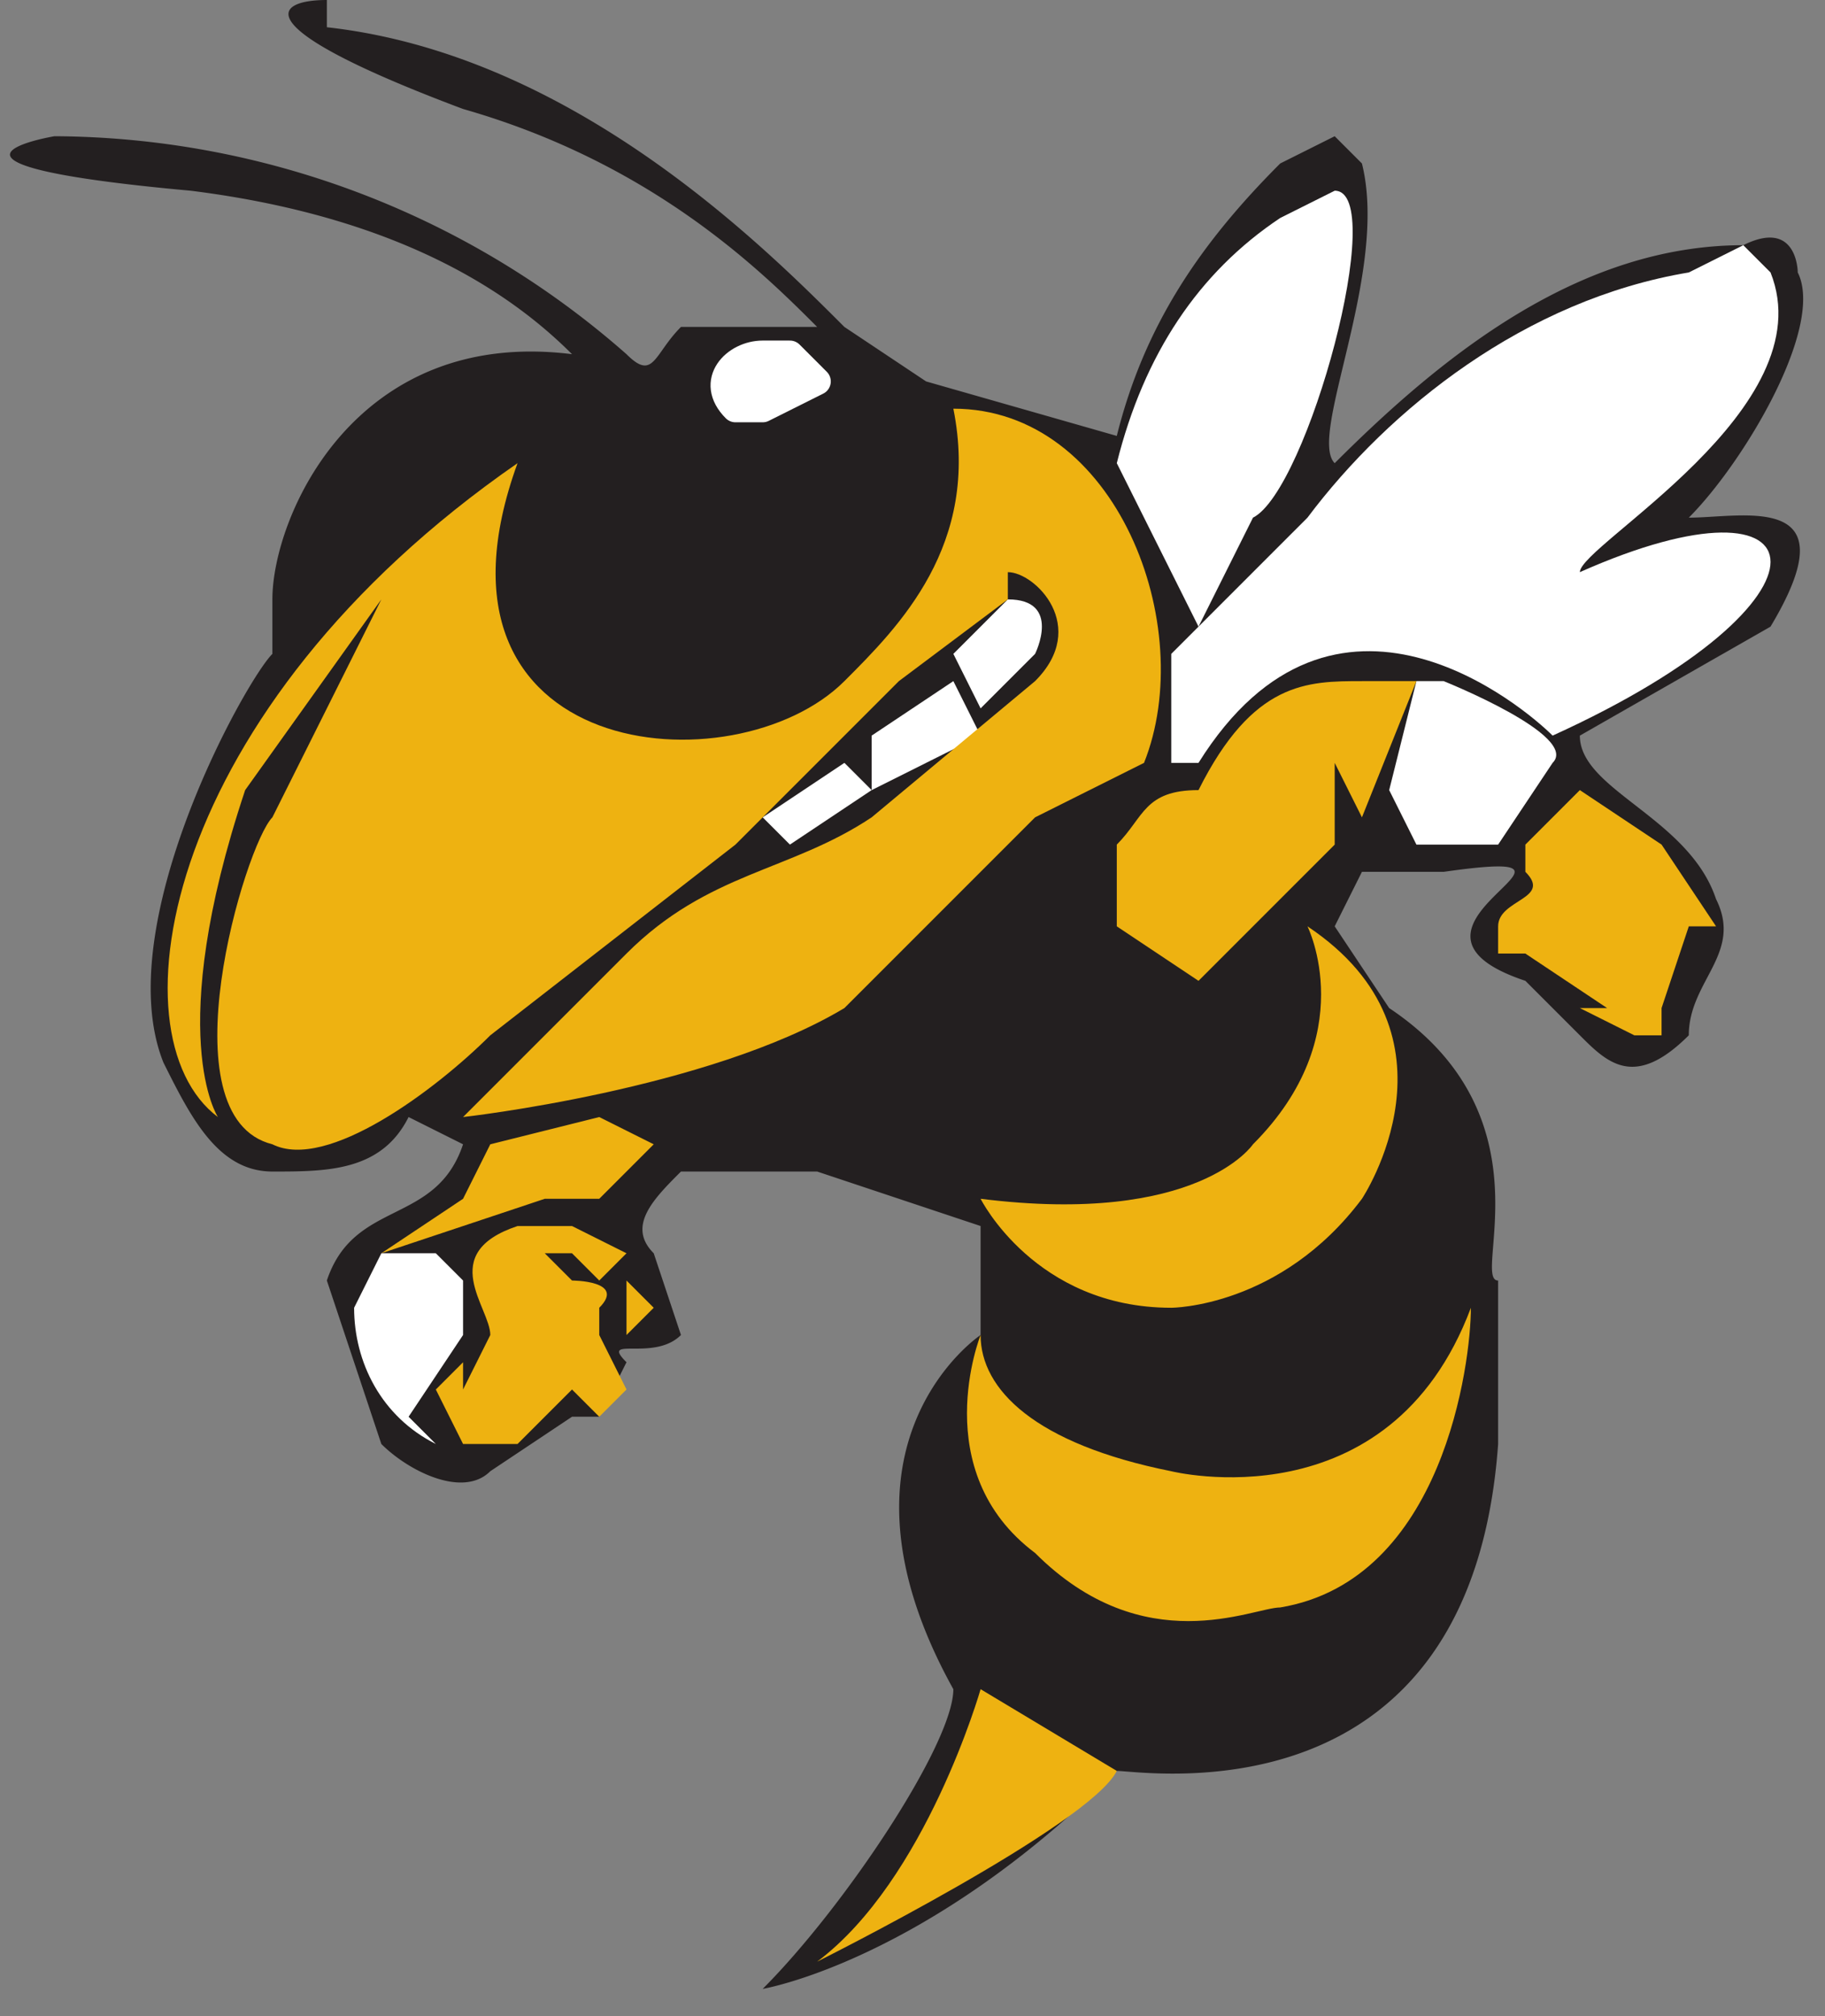<svg xmlns="http://www.w3.org/2000/svg" height="74" width="67"><rect width="100%" height="100%" fill="#808080" stroke="none"/><path d="M12 0c-2 0-3 1 5 4 7 2 11 6 13 8h-5c-1 1-1 2-2 1A32 32 0 0 0 2 5s-6 1 5 2c8 1 12 4 14 6-8-1-11 6-11 9v2c-1 1-6 10-4 15 1 2 2 4 4 4s4 0 5-2l2 1c-1 3-4 2-5 5l2 6c1 1 3 2 4 1l3-2h1l1-2c-1-1 1 0 2-1l-1-3c-1-1 0-2 1-3h5l6 2v4s-6 4-1 13c0 2-4 8-7 11 0 0 6-1 13-8 1 0 13 2 14-12v-6c-1 0 2-6-4-10l-2-3 1-2h3c7-1-3 2 3 4l2 2c1 1 2 2 4 0 0-2 2-3 1-5-1-3-5-4-5-6l7-4c3-5-1-4-3-4 2-2 5-7 4-9 0 0 0-2-2-1-6 0-11 4-15 8-1-1 2-7 1-11l-1-1-2 1c-3 3-5 6-6 10l-7-2-3-2C28 9 21 2 12 1V0z" fill="#231f20"/><path d="M49 7l-2 1c-3 2-5 5-6 9l3 6 2-4c2-1 5-12 3-12zm15 2l-2 1c-6 1-11 5-14 9l-5 5v4h1c5-8 12-2 13-1 11-5 10-10 1-6 0-1 9-6 7-11l-1-1zM37 22l-2 2 1 2 2-2s1-2-1-2zm-2 3l-3 2v2l4-2-1-2zm17 0l-1 4 1 2h3l2-3c1-1-4-3-4-3h-1zm-21 3l-3 2 1 1 3-2-1-1zm-3 3l-1 1 1-1zM15 46h-1l-1 2c0 2 1 4 3 5l-1-1 2-3v-2l-1-1h-1z" fill="#fff"/><path stroke-linejoin="round" d="M29 13h-1c-1 0-2 1-1 2h1l2-1-1-1z" stroke="#fff" fill="#fff"/><path d="M35 15c1 5-2 8-4 10-4 4-16 3-12-8C6 26 4 38 8 41c0 0-2-3 1-12l5-7-4 8c-1 1-4 11 0 12 2 1 6-2 8-4l9-7 6-6 4-3v-1c1 0 3 2 1 4l-6 5c-3 2-6 2-9 5l-6 6s9-1 14-4l7-7 4-2c2-5-1-13-7-13zm15 10c-2 0-4 0-6 4-2 0-2 1-3 2v3l3 2 3-3 2-2v-4 1l1 2 2-5h-2zm8 4l-2 2v1c1 1-1 1-1 2v1h1l3 2h-1l2 1h1v-1l1-3h1l-2-3-3-2zm-10 5s2 4-2 8c0 0-2 3-10 2 0 0 2 4 7 4 0 0 4 0 7-4 0 0 4-6-2-10zm-26 7l-4 1-1 2-3 2 3-1 3-1h2l2-2-2-1zm-1 4h-2c-3 1-1 3-1 4l-1 2v-1l-1 1 1 2h2l2-2 1 1h-1 1l1-1-1-2v-1c1-1-1-1-1-1l-1-1h1l1 1 1-1-2-1zm2 2v2l1-1-1-1zm31 1c-3 8-11 6-11 6-5-1-7-3-7-5 0 0-2 5 2 8 4 4 8 2 9 2 6-1 7-9 7-11zm-18 1zm0 13s-2 7-6 10c0 0 10-5 11-7l-5-3z" fill="#eeb211"/></svg>